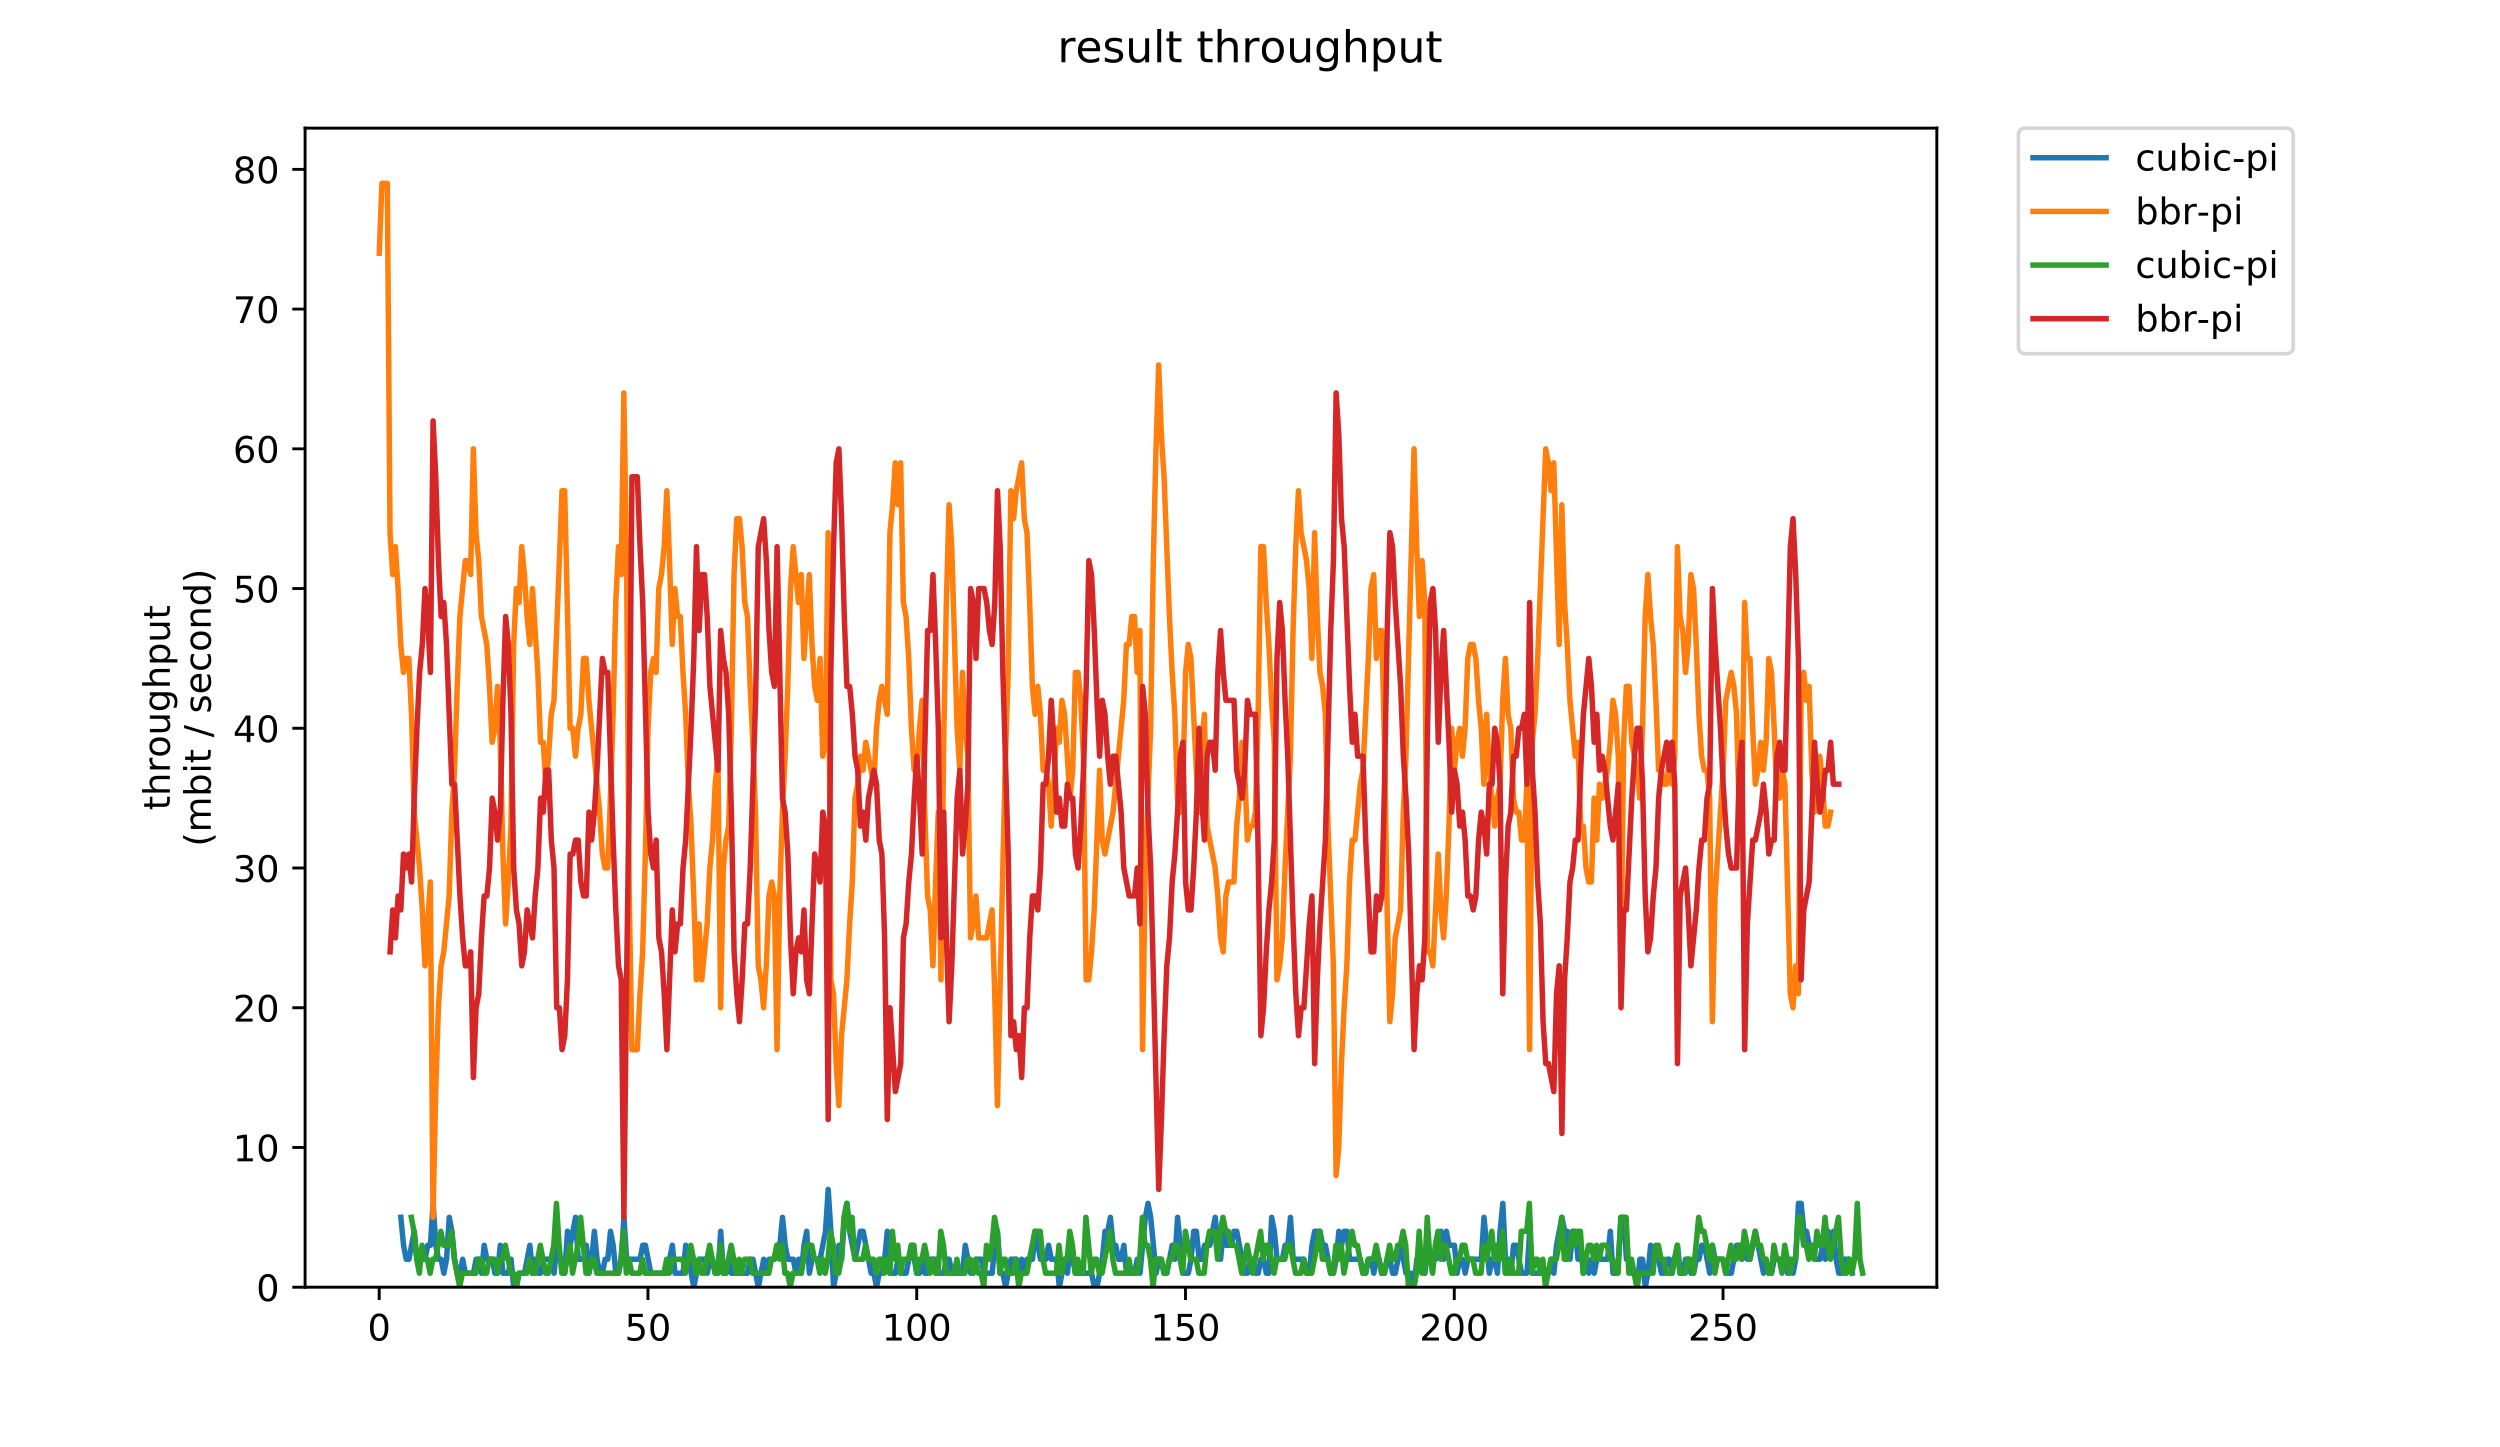 <?xml version="1.0" encoding="utf-8" standalone="no"?>
<!DOCTYPE svg PUBLIC "-//W3C//DTD SVG 1.1//EN"
  "http://www.w3.org/Graphics/SVG/1.1/DTD/svg11.dtd">
<!-- Created with matplotlib (https://matplotlib.org/) -->
<svg height="396pt" version="1.1" viewBox="0 0 684 396" width="684pt" xmlns="http://www.w3.org/2000/svg" xmlns:xlink="http://www.w3.org/1999/xlink">
 <defs>
  <style type="text/css">
*{stroke-linecap:butt;stroke-linejoin:round;}
  </style>
 </defs>
 <g id="figure_1">
  <g id="patch_1">
   <path d="M 0 396 
L 684 396 
L 684 0 
L 0 0 
z
" style="fill:#ffffff;"/>
  </g>
  <g id="axes_1">
   <g id="patch_2">
    <path d="M 83.472 352.174 
L 529.913 352.174 
L 529.913 35.062 
L 83.472 35.062 
z
" style="fill:#ffffff;"/>
   </g>
   <g id="matplotlib.axis_1">
    <g id="xtick_1">
     <g id="line2d_1">
      <defs>
       <path d="M 0 0 
L 0 3.5 
" id="m2daffa79fa" style="stroke:#000000;stroke-width:0.8;"/>
      </defs>
      <g>
       <use style="stroke:#000000;stroke-width:0.8;" x="103.747" xlink:href="#m2daffa79fa" y="352.174"/>
      </g>
     </g>
     <g id="text_1">
      <!-- 0 -->
      <defs>
       <path d="M 31.781 66.406 
Q 24.172 66.406 20.328 58.906 
Q 16.5 51.422 16.5 36.375 
Q 16.5 21.391 20.328 13.891 
Q 24.172 6.391 31.781 6.391 
Q 39.453 6.391 43.281 13.891 
Q 47.125 21.391 47.125 36.375 
Q 47.125 51.422 43.281 58.906 
Q 39.453 66.406 31.781 66.406 
z
M 31.781 74.219 
Q 44.047 74.219 50.516 64.516 
Q 56.984 54.828 56.984 36.375 
Q 56.984 17.969 50.516 8.266 
Q 44.047 -1.422 31.781 -1.422 
Q 19.531 -1.422 13.062 8.266 
Q 6.594 17.969 6.594 36.375 
Q 6.594 54.828 13.062 64.516 
Q 19.531 74.219 31.781 74.219 
z
" id="DejaVuSans-48"/>
      </defs>
      <g transform="translate(100.566 366.773)scale(0.1 -0.1)">
       <use xlink:href="#DejaVuSans-48"/>
      </g>
     </g>
    </g>
    <g id="xtick_2">
     <g id="line2d_2">
      <g>
       <use style="stroke:#000000;stroke-width:0.8;" x="177.282" xlink:href="#m2daffa79fa" y="352.174"/>
      </g>
     </g>
     <g id="text_2">
      <!-- 50 -->
      <defs>
       <path d="M 10.797 72.906 
L 49.516 72.906 
L 49.516 64.594 
L 19.828 64.594 
L 19.828 46.734 
Q 21.969 47.469 24.109 47.828 
Q 26.266 48.188 28.422 48.188 
Q 40.625 48.188 47.75 41.5 
Q 54.891 34.812 54.891 23.391 
Q 54.891 11.625 47.562 5.094 
Q 40.234 -1.422 26.906 -1.422 
Q 22.312 -1.422 17.547 -0.641 
Q 12.797 0.141 7.719 1.703 
L 7.719 11.625 
Q 12.109 9.234 16.797 8.062 
Q 21.484 6.891 26.703 6.891 
Q 35.156 6.891 40.078 11.328 
Q 45.016 15.766 45.016 23.391 
Q 45.016 31 40.078 35.438 
Q 35.156 39.891 26.703 39.891 
Q 22.75 39.891 18.812 39.016 
Q 14.891 38.141 10.797 36.281 
z
" id="DejaVuSans-53"/>
      </defs>
      <g transform="translate(170.92 366.773)scale(0.1 -0.1)">
       <use xlink:href="#DejaVuSans-53"/>
       <use x="63.623" xlink:href="#DejaVuSans-48"/>
      </g>
     </g>
    </g>
    <g id="xtick_3">
     <g id="line2d_3">
      <g>
       <use style="stroke:#000000;stroke-width:0.8;" x="250.817" xlink:href="#m2daffa79fa" y="352.174"/>
      </g>
     </g>
     <g id="text_3">
      <!-- 100 -->
      <defs>
       <path d="M 12.406 8.297 
L 28.516 8.297 
L 28.516 63.922 
L 10.984 60.406 
L 10.984 69.391 
L 28.422 72.906 
L 38.281 72.906 
L 38.281 8.297 
L 54.391 8.297 
L 54.391 0 
L 12.406 0 
z
" id="DejaVuSans-49"/>
      </defs>
      <g transform="translate(241.273 366.773)scale(0.1 -0.1)">
       <use xlink:href="#DejaVuSans-49"/>
       <use x="63.623" xlink:href="#DejaVuSans-48"/>
       <use x="127.246" xlink:href="#DejaVuSans-48"/>
      </g>
     </g>
    </g>
    <g id="xtick_4">
     <g id="line2d_4">
      <g>
       <use style="stroke:#000000;stroke-width:0.8;" x="324.352" xlink:href="#m2daffa79fa" y="352.174"/>
      </g>
     </g>
     <g id="text_4">
      <!-- 150 -->
      <g transform="translate(314.808 366.773)scale(0.1 -0.1)">
       <use xlink:href="#DejaVuSans-49"/>
       <use x="63.623" xlink:href="#DejaVuSans-53"/>
       <use x="127.246" xlink:href="#DejaVuSans-48"/>
      </g>
     </g>
    </g>
    <g id="xtick_5">
     <g id="line2d_5">
      <g>
       <use style="stroke:#000000;stroke-width:0.8;" x="397.887" xlink:href="#m2daffa79fa" y="352.174"/>
      </g>
     </g>
     <g id="text_5">
      <!-- 200 -->
      <defs>
       <path d="M 19.188 8.297 
L 53.609 8.297 
L 53.609 0 
L 7.328 0 
L 7.328 8.297 
Q 12.938 14.109 22.625 23.891 
Q 32.328 33.688 34.812 36.531 
Q 39.547 41.844 41.422 45.531 
Q 43.312 49.219 43.312 52.781 
Q 43.312 58.594 39.234 62.25 
Q 35.156 65.922 28.609 65.922 
Q 23.969 65.922 18.812 64.312 
Q 13.672 62.703 7.812 59.422 
L 7.812 69.391 
Q 13.766 71.781 18.938 73 
Q 24.125 74.219 28.422 74.219 
Q 39.75 74.219 46.484 68.547 
Q 53.219 62.891 53.219 53.422 
Q 53.219 48.922 51.531 44.891 
Q 49.859 40.875 45.406 35.406 
Q 44.188 33.984 37.641 27.219 
Q 31.109 20.453 19.188 8.297 
z
" id="DejaVuSans-50"/>
      </defs>
      <g transform="translate(388.343 366.773)scale(0.1 -0.1)">
       <use xlink:href="#DejaVuSans-50"/>
       <use x="63.623" xlink:href="#DejaVuSans-48"/>
       <use x="127.246" xlink:href="#DejaVuSans-48"/>
      </g>
     </g>
    </g>
    <g id="xtick_6">
     <g id="line2d_6">
      <g>
       <use style="stroke:#000000;stroke-width:0.8;" x="471.422" xlink:href="#m2daffa79fa" y="352.174"/>
      </g>
     </g>
     <g id="text_6">
      <!-- 250 -->
      <g transform="translate(461.878 366.773)scale(0.1 -0.1)">
       <use xlink:href="#DejaVuSans-50"/>
       <use x="63.623" xlink:href="#DejaVuSans-53"/>
       <use x="127.246" xlink:href="#DejaVuSans-48"/>
      </g>
     </g>
    </g>
   </g>
   <g id="matplotlib.axis_2">
    <g id="ytick_1">
     <g id="line2d_7">
      <defs>
       <path d="M 0 0 
L -3.5 0 
" id="m57158599fe" style="stroke:#000000;stroke-width:0.8;"/>
      </defs>
      <g>
       <use style="stroke:#000000;stroke-width:0.8;" x="83.472" xlink:href="#m57158599fe" y="352.174"/>
      </g>
     </g>
     <g id="text_7">
      <!-- 0 -->
      <g transform="translate(70.11 355.973)scale(0.1 -0.1)">
       <use xlink:href="#DejaVuSans-48"/>
      </g>
     </g>
    </g>
    <g id="ytick_2">
     <g id="line2d_8">
      <g>
       <use style="stroke:#000000;stroke-width:0.8;" x="83.472" xlink:href="#m57158599fe" y="313.945"/>
      </g>
     </g>
     <g id="text_8">
      <!-- 10 -->
      <g transform="translate(63.747 317.744)scale(0.1 -0.1)">
       <use xlink:href="#DejaVuSans-49"/>
       <use x="63.623" xlink:href="#DejaVuSans-48"/>
      </g>
     </g>
    </g>
    <g id="ytick_3">
     <g id="line2d_9">
      <g>
       <use style="stroke:#000000;stroke-width:0.8;" x="83.472" xlink:href="#m57158599fe" y="275.716"/>
      </g>
     </g>
     <g id="text_9">
      <!-- 20 -->
      <g transform="translate(63.747 279.515)scale(0.1 -0.1)">
       <use xlink:href="#DejaVuSans-50"/>
       <use x="63.623" xlink:href="#DejaVuSans-48"/>
      </g>
     </g>
    </g>
    <g id="ytick_4">
     <g id="line2d_10">
      <g>
       <use style="stroke:#000000;stroke-width:0.8;" x="83.472" xlink:href="#m57158599fe" y="237.486"/>
      </g>
     </g>
     <g id="text_10">
      <!-- 30 -->
      <defs>
       <path d="M 40.578 39.312 
Q 47.656 37.797 51.625 33 
Q 55.609 28.219 55.609 21.188 
Q 55.609 10.406 48.188 4.484 
Q 40.766 -1.422 27.094 -1.422 
Q 22.516 -1.422 17.656 -0.516 
Q 12.797 0.391 7.625 2.203 
L 7.625 11.719 
Q 11.719 9.328 16.594 8.109 
Q 21.484 6.891 26.812 6.891 
Q 36.078 6.891 40.938 10.547 
Q 45.797 14.203 45.797 21.188 
Q 45.797 27.641 41.281 31.266 
Q 36.766 34.906 28.719 34.906 
L 20.219 34.906 
L 20.219 43.016 
L 29.109 43.016 
Q 36.375 43.016 40.234 45.922 
Q 44.094 48.828 44.094 54.297 
Q 44.094 59.906 40.109 62.906 
Q 36.141 65.922 28.719 65.922 
Q 24.656 65.922 20.016 65.031 
Q 15.375 64.156 9.812 62.312 
L 9.812 71.094 
Q 15.438 72.656 20.344 73.438 
Q 25.25 74.219 29.594 74.219 
Q 40.828 74.219 47.359 69.109 
Q 53.906 64.016 53.906 55.328 
Q 53.906 49.266 50.438 45.094 
Q 46.969 40.922 40.578 39.312 
z
" id="DejaVuSans-51"/>
      </defs>
      <g transform="translate(63.747 241.286)scale(0.1 -0.1)">
       <use xlink:href="#DejaVuSans-51"/>
       <use x="63.623" xlink:href="#DejaVuSans-48"/>
      </g>
     </g>
    </g>
    <g id="ytick_5">
     <g id="line2d_11">
      <g>
       <use style="stroke:#000000;stroke-width:0.8;" x="83.472" xlink:href="#m57158599fe" y="199.257"/>
      </g>
     </g>
     <g id="text_11">
      <!-- 40 -->
      <defs>
       <path d="M 37.797 64.312 
L 12.891 25.391 
L 37.797 25.391 
z
M 35.203 72.906 
L 47.609 72.906 
L 47.609 25.391 
L 58.016 25.391 
L 58.016 17.188 
L 47.609 17.188 
L 47.609 0 
L 37.797 0 
L 37.797 17.188 
L 4.891 17.188 
L 4.891 26.703 
z
" id="DejaVuSans-52"/>
      </defs>
      <g transform="translate(63.747 203.056)scale(0.1 -0.1)">
       <use xlink:href="#DejaVuSans-52"/>
       <use x="63.623" xlink:href="#DejaVuSans-48"/>
      </g>
     </g>
    </g>
    <g id="ytick_6">
     <g id="line2d_12">
      <g>
       <use style="stroke:#000000;stroke-width:0.8;" x="83.472" xlink:href="#m57158599fe" y="161.028"/>
      </g>
     </g>
     <g id="text_12">
      <!-- 50 -->
      <g transform="translate(63.747 164.827)scale(0.1 -0.1)">
       <use xlink:href="#DejaVuSans-53"/>
       <use x="63.623" xlink:href="#DejaVuSans-48"/>
      </g>
     </g>
    </g>
    <g id="ytick_7">
     <g id="line2d_13">
      <g>
       <use style="stroke:#000000;stroke-width:0.8;" x="83.472" xlink:href="#m57158599fe" y="122.799"/>
      </g>
     </g>
     <g id="text_13">
      <!-- 60 -->
      <defs>
       <path d="M 33.016 40.375 
Q 26.375 40.375 22.484 35.828 
Q 18.609 31.297 18.609 23.391 
Q 18.609 15.531 22.484 10.953 
Q 26.375 6.391 33.016 6.391 
Q 39.656 6.391 43.531 10.953 
Q 47.406 15.531 47.406 23.391 
Q 47.406 31.297 43.531 35.828 
Q 39.656 40.375 33.016 40.375 
z
M 52.594 71.297 
L 52.594 62.312 
Q 48.875 64.062 45.094 64.984 
Q 41.312 65.922 37.594 65.922 
Q 27.828 65.922 22.672 59.328 
Q 17.531 52.734 16.797 39.406 
Q 19.672 43.656 24.016 45.922 
Q 28.375 48.188 33.594 48.188 
Q 44.578 48.188 50.953 41.516 
Q 57.328 34.859 57.328 23.391 
Q 57.328 12.156 50.688 5.359 
Q 44.047 -1.422 33.016 -1.422 
Q 20.359 -1.422 13.672 8.266 
Q 6.984 17.969 6.984 36.375 
Q 6.984 53.656 15.188 63.938 
Q 23.391 74.219 37.203 74.219 
Q 40.922 74.219 44.703 73.484 
Q 48.484 72.75 52.594 71.297 
z
" id="DejaVuSans-54"/>
      </defs>
      <g transform="translate(63.747 126.598)scale(0.1 -0.1)">
       <use xlink:href="#DejaVuSans-54"/>
       <use x="63.623" xlink:href="#DejaVuSans-48"/>
      </g>
     </g>
    </g>
    <g id="ytick_8">
     <g id="line2d_14">
      <g>
       <use style="stroke:#000000;stroke-width:0.8;" x="83.472" xlink:href="#m57158599fe" y="84.569"/>
      </g>
     </g>
     <g id="text_14">
      <!-- 70 -->
      <defs>
       <path d="M 8.203 72.906 
L 55.078 72.906 
L 55.078 68.703 
L 28.609 0 
L 18.312 0 
L 43.219 64.594 
L 8.203 64.594 
z
" id="DejaVuSans-55"/>
      </defs>
      <g transform="translate(63.747 88.369)scale(0.1 -0.1)">
       <use xlink:href="#DejaVuSans-55"/>
       <use x="63.623" xlink:href="#DejaVuSans-48"/>
      </g>
     </g>
    </g>
    <g id="ytick_9">
     <g id="line2d_15">
      <g>
       <use style="stroke:#000000;stroke-width:0.8;" x="83.472" xlink:href="#m57158599fe" y="46.34"/>
      </g>
     </g>
     <g id="text_15">
      <!-- 80 -->
      <defs>
       <path d="M 31.781 34.625 
Q 24.75 34.625 20.719 30.859 
Q 16.703 27.094 16.703 20.516 
Q 16.703 13.922 20.719 10.156 
Q 24.75 6.391 31.781 6.391 
Q 38.812 6.391 42.859 10.172 
Q 46.922 13.969 46.922 20.516 
Q 46.922 27.094 42.891 30.859 
Q 38.875 34.625 31.781 34.625 
z
M 21.922 38.812 
Q 15.578 40.375 12.031 44.719 
Q 8.5 49.078 8.5 55.328 
Q 8.5 64.062 14.719 69.141 
Q 20.953 74.219 31.781 74.219 
Q 42.672 74.219 48.875 69.141 
Q 55.078 64.062 55.078 55.328 
Q 55.078 49.078 51.531 44.719 
Q 48 40.375 41.703 38.812 
Q 48.828 37.156 52.797 32.312 
Q 56.781 27.484 56.781 20.516 
Q 56.781 9.906 50.312 4.234 
Q 43.844 -1.422 31.781 -1.422 
Q 19.734 -1.422 13.25 4.234 
Q 6.781 9.906 6.781 20.516 
Q 6.781 27.484 10.781 32.312 
Q 14.797 37.156 21.922 38.812 
z
M 18.312 54.391 
Q 18.312 48.734 21.844 45.562 
Q 25.391 42.391 31.781 42.391 
Q 38.141 42.391 41.719 45.562 
Q 45.312 48.734 45.312 54.391 
Q 45.312 60.062 41.719 63.234 
Q 38.141 66.406 31.781 66.406 
Q 25.391 66.406 21.844 63.234 
Q 18.312 60.062 18.312 54.391 
z
" id="DejaVuSans-56"/>
      </defs>
      <g transform="translate(63.747 50.139)scale(0.1 -0.1)">
       <use xlink:href="#DejaVuSans-56"/>
       <use x="63.623" xlink:href="#DejaVuSans-48"/>
      </g>
     </g>
    </g>
    <g id="text_16">
     <!-- throughput -->
     <defs>
      <path d="M 18.312 70.219 
L 18.312 54.688 
L 36.812 54.688 
L 36.812 47.703 
L 18.312 47.703 
L 18.312 18.016 
Q 18.312 11.328 20.141 9.422 
Q 21.969 7.516 27.594 7.516 
L 36.812 7.516 
L 36.812 0 
L 27.594 0 
Q 17.188 0 13.234 3.875 
Q 9.281 7.766 9.281 18.016 
L 9.281 47.703 
L 2.688 47.703 
L 2.688 54.688 
L 9.281 54.688 
L 9.281 70.219 
z
" id="DejaVuSans-116"/>
      <path d="M 54.891 33.016 
L 54.891 0 
L 45.906 0 
L 45.906 32.719 
Q 45.906 40.484 42.875 44.328 
Q 39.844 48.188 33.797 48.188 
Q 26.516 48.188 22.312 43.547 
Q 18.109 38.922 18.109 30.906 
L 18.109 0 
L 9.078 0 
L 9.078 75.984 
L 18.109 75.984 
L 18.109 46.188 
Q 21.344 51.125 25.703 53.562 
Q 30.078 56 35.797 56 
Q 45.219 56 50.047 50.172 
Q 54.891 44.344 54.891 33.016 
z
" id="DejaVuSans-104"/>
      <path d="M 41.109 46.297 
Q 39.594 47.172 37.812 47.578 
Q 36.031 48 33.891 48 
Q 26.266 48 22.188 43.047 
Q 18.109 38.094 18.109 28.812 
L 18.109 0 
L 9.078 0 
L 9.078 54.688 
L 18.109 54.688 
L 18.109 46.188 
Q 20.953 51.172 25.484 53.578 
Q 30.031 56 36.531 56 
Q 37.453 56 38.578 55.875 
Q 39.703 55.766 41.062 55.516 
z
" id="DejaVuSans-114"/>
      <path d="M 30.609 48.391 
Q 23.391 48.391 19.188 42.75 
Q 14.984 37.109 14.984 27.297 
Q 14.984 17.484 19.156 11.844 
Q 23.344 6.203 30.609 6.203 
Q 37.797 6.203 41.984 11.859 
Q 46.188 17.531 46.188 27.297 
Q 46.188 37.016 41.984 42.703 
Q 37.797 48.391 30.609 48.391 
z
M 30.609 56 
Q 42.328 56 49.016 48.375 
Q 55.719 40.766 55.719 27.297 
Q 55.719 13.875 49.016 6.219 
Q 42.328 -1.422 30.609 -1.422 
Q 18.844 -1.422 12.172 6.219 
Q 5.516 13.875 5.516 27.297 
Q 5.516 40.766 12.172 48.375 
Q 18.844 56 30.609 56 
z
" id="DejaVuSans-111"/>
      <path d="M 8.5 21.578 
L 8.5 54.688 
L 17.484 54.688 
L 17.484 21.922 
Q 17.484 14.156 20.5 10.266 
Q 23.531 6.391 29.594 6.391 
Q 36.859 6.391 41.078 11.031 
Q 45.312 15.672 45.312 23.688 
L 45.312 54.688 
L 54.297 54.688 
L 54.297 0 
L 45.312 0 
L 45.312 8.406 
Q 42.047 3.422 37.719 1 
Q 33.406 -1.422 27.688 -1.422 
Q 18.266 -1.422 13.375 4.438 
Q 8.5 10.297 8.5 21.578 
z
M 31.109 56 
z
" id="DejaVuSans-117"/>
      <path d="M 45.406 27.984 
Q 45.406 37.75 41.375 43.109 
Q 37.359 48.484 30.078 48.484 
Q 22.859 48.484 18.828 43.109 
Q 14.797 37.75 14.797 27.984 
Q 14.797 18.266 18.828 12.891 
Q 22.859 7.516 30.078 7.516 
Q 37.359 7.516 41.375 12.891 
Q 45.406 18.266 45.406 27.984 
z
M 54.391 6.781 
Q 54.391 -7.172 48.188 -13.984 
Q 42 -20.797 29.203 -20.797 
Q 24.469 -20.797 20.266 -20.094 
Q 16.062 -19.391 12.109 -17.922 
L 12.109 -9.188 
Q 16.062 -11.328 19.922 -12.344 
Q 23.781 -13.375 27.781 -13.375 
Q 36.625 -13.375 41.016 -8.766 
Q 45.406 -4.156 45.406 5.172 
L 45.406 9.625 
Q 42.625 4.781 38.281 2.391 
Q 33.938 0 27.875 0 
Q 17.828 0 11.672 7.656 
Q 5.516 15.328 5.516 27.984 
Q 5.516 40.672 11.672 48.328 
Q 17.828 56 27.875 56 
Q 33.938 56 38.281 53.609 
Q 42.625 51.219 45.406 46.391 
L 45.406 54.688 
L 54.391 54.688 
z
" id="DejaVuSans-103"/>
      <path d="M 18.109 8.203 
L 18.109 -20.797 
L 9.078 -20.797 
L 9.078 54.688 
L 18.109 54.688 
L 18.109 46.391 
Q 20.953 51.266 25.266 53.625 
Q 29.594 56 35.594 56 
Q 45.562 56 51.781 48.094 
Q 58.016 40.188 58.016 27.297 
Q 58.016 14.406 51.781 6.484 
Q 45.562 -1.422 35.594 -1.422 
Q 29.594 -1.422 25.266 0.953 
Q 20.953 3.328 18.109 8.203 
z
M 48.688 27.297 
Q 48.688 37.203 44.609 42.844 
Q 40.531 48.484 33.406 48.484 
Q 26.266 48.484 22.188 42.844 
Q 18.109 37.203 18.109 27.297 
Q 18.109 17.391 22.188 11.75 
Q 26.266 6.109 33.406 6.109 
Q 40.531 6.109 44.609 11.75 
Q 48.688 17.391 48.688 27.297 
z
" id="DejaVuSans-112"/>
     </defs>
     <g transform="translate(46.47 221.675)rotate(-90)scale(0.1 -0.1)">
      <use xlink:href="#DejaVuSans-116"/>
      <use x="39.209" xlink:href="#DejaVuSans-104"/>
      <use x="102.588" xlink:href="#DejaVuSans-114"/>
      <use x="143.67" xlink:href="#DejaVuSans-111"/>
      <use x="204.852" xlink:href="#DejaVuSans-117"/>
      <use x="268.23" xlink:href="#DejaVuSans-103"/>
      <use x="331.707" xlink:href="#DejaVuSans-104"/>
      <use x="395.086" xlink:href="#DejaVuSans-112"/>
      <use x="458.562" xlink:href="#DejaVuSans-117"/>
      <use x="521.941" xlink:href="#DejaVuSans-116"/>
     </g>
     <!-- (mbit / second) -->
     <defs>
      <path d="M 31 75.875 
Q 24.469 64.656 21.281 53.656 
Q 18.109 42.672 18.109 31.391 
Q 18.109 20.125 21.312 9.062 
Q 24.516 -2 31 -13.188 
L 23.188 -13.188 
Q 15.875 -1.703 12.234 9.375 
Q 8.594 20.453 8.594 31.391 
Q 8.594 42.281 12.203 53.312 
Q 15.828 64.359 23.188 75.875 
z
" id="DejaVuSans-40"/>
      <path d="M 52 44.188 
Q 55.375 50.25 60.062 53.125 
Q 64.75 56 71.094 56 
Q 79.641 56 84.281 50.016 
Q 88.922 44.047 88.922 33.016 
L 88.922 0 
L 79.891 0 
L 79.891 32.719 
Q 79.891 40.578 77.094 44.375 
Q 74.312 48.188 68.609 48.188 
Q 61.625 48.188 57.562 43.547 
Q 53.516 38.922 53.516 30.906 
L 53.516 0 
L 44.484 0 
L 44.484 32.719 
Q 44.484 40.625 41.703 44.406 
Q 38.922 48.188 33.109 48.188 
Q 26.219 48.188 22.156 43.531 
Q 18.109 38.875 18.109 30.906 
L 18.109 0 
L 9.078 0 
L 9.078 54.688 
L 18.109 54.688 
L 18.109 46.188 
Q 21.188 51.219 25.484 53.609 
Q 29.781 56 35.688 56 
Q 41.656 56 45.828 52.969 
Q 50 49.953 52 44.188 
z
" id="DejaVuSans-109"/>
      <path d="M 48.688 27.297 
Q 48.688 37.203 44.609 42.844 
Q 40.531 48.484 33.406 48.484 
Q 26.266 48.484 22.188 42.844 
Q 18.109 37.203 18.109 27.297 
Q 18.109 17.391 22.188 11.75 
Q 26.266 6.109 33.406 6.109 
Q 40.531 6.109 44.609 11.75 
Q 48.688 17.391 48.688 27.297 
z
M 18.109 46.391 
Q 20.953 51.266 25.266 53.625 
Q 29.594 56 35.594 56 
Q 45.562 56 51.781 48.094 
Q 58.016 40.188 58.016 27.297 
Q 58.016 14.406 51.781 6.484 
Q 45.562 -1.422 35.594 -1.422 
Q 29.594 -1.422 25.266 0.953 
Q 20.953 3.328 18.109 8.203 
L 18.109 0 
L 9.078 0 
L 9.078 75.984 
L 18.109 75.984 
z
" id="DejaVuSans-98"/>
      <path d="M 9.422 54.688 
L 18.406 54.688 
L 18.406 0 
L 9.422 0 
z
M 9.422 75.984 
L 18.406 75.984 
L 18.406 64.594 
L 9.422 64.594 
z
" id="DejaVuSans-105"/>
      <path id="DejaVuSans-32"/>
      <path d="M 25.391 72.906 
L 33.688 72.906 
L 8.297 -9.281 
L 0 -9.281 
z
" id="DejaVuSans-47"/>
      <path d="M 44.281 53.078 
L 44.281 44.578 
Q 40.484 46.531 36.375 47.5 
Q 32.281 48.484 27.875 48.484 
Q 21.188 48.484 17.844 46.438 
Q 14.5 44.391 14.5 40.281 
Q 14.5 37.156 16.891 35.375 
Q 19.281 33.594 26.516 31.984 
L 29.594 31.297 
Q 39.156 29.25 43.188 25.516 
Q 47.219 21.781 47.219 15.094 
Q 47.219 7.469 41.188 3.016 
Q 35.156 -1.422 24.609 -1.422 
Q 20.219 -1.422 15.453 -0.562 
Q 10.688 0.297 5.422 2 
L 5.422 11.281 
Q 10.406 8.688 15.234 7.391 
Q 20.062 6.109 24.812 6.109 
Q 31.156 6.109 34.562 8.281 
Q 37.984 10.453 37.984 14.406 
Q 37.984 18.062 35.516 20.016 
Q 33.062 21.969 24.703 23.781 
L 21.578 24.516 
Q 13.234 26.266 9.516 29.906 
Q 5.812 33.547 5.812 39.891 
Q 5.812 47.609 11.281 51.797 
Q 16.75 56 26.812 56 
Q 31.781 56 36.172 55.266 
Q 40.578 54.547 44.281 53.078 
z
" id="DejaVuSans-115"/>
      <path d="M 56.203 29.594 
L 56.203 25.203 
L 14.891 25.203 
Q 15.484 15.922 20.484 11.062 
Q 25.484 6.203 34.422 6.203 
Q 39.594 6.203 44.453 7.469 
Q 49.312 8.734 54.109 11.281 
L 54.109 2.781 
Q 49.266 0.734 44.188 -0.344 
Q 39.109 -1.422 33.891 -1.422 
Q 20.797 -1.422 13.156 6.188 
Q 5.516 13.812 5.516 26.812 
Q 5.516 40.234 12.766 48.109 
Q 20.016 56 32.328 56 
Q 43.359 56 49.781 48.891 
Q 56.203 41.797 56.203 29.594 
z
M 47.219 32.234 
Q 47.125 39.594 43.094 43.984 
Q 39.062 48.391 32.422 48.391 
Q 24.906 48.391 20.391 44.141 
Q 15.875 39.891 15.188 32.172 
z
" id="DejaVuSans-101"/>
      <path d="M 48.781 52.594 
L 48.781 44.188 
Q 44.969 46.297 41.141 47.344 
Q 37.312 48.391 33.406 48.391 
Q 24.656 48.391 19.812 42.844 
Q 14.984 37.312 14.984 27.297 
Q 14.984 17.281 19.812 11.734 
Q 24.656 6.203 33.406 6.203 
Q 37.312 6.203 41.141 7.25 
Q 44.969 8.297 48.781 10.406 
L 48.781 2.094 
Q 45.016 0.344 40.984 -0.531 
Q 36.969 -1.422 32.422 -1.422 
Q 20.062 -1.422 12.781 6.344 
Q 5.516 14.109 5.516 27.297 
Q 5.516 40.672 12.859 48.328 
Q 20.219 56 33.016 56 
Q 37.156 56 41.109 55.141 
Q 45.062 54.297 48.781 52.594 
z
" id="DejaVuSans-99"/>
      <path d="M 54.891 33.016 
L 54.891 0 
L 45.906 0 
L 45.906 32.719 
Q 45.906 40.484 42.875 44.328 
Q 39.844 48.188 33.797 48.188 
Q 26.516 48.188 22.312 43.547 
Q 18.109 38.922 18.109 30.906 
L 18.109 0 
L 9.078 0 
L 9.078 54.688 
L 18.109 54.688 
L 18.109 46.188 
Q 21.344 51.125 25.703 53.562 
Q 30.078 56 35.797 56 
Q 45.219 56 50.047 50.172 
Q 54.891 44.344 54.891 33.016 
z
" id="DejaVuSans-110"/>
      <path d="M 45.406 46.391 
L 45.406 75.984 
L 54.391 75.984 
L 54.391 0 
L 45.406 0 
L 45.406 8.203 
Q 42.578 3.328 38.25 0.953 
Q 33.938 -1.422 27.875 -1.422 
Q 17.969 -1.422 11.734 6.484 
Q 5.516 14.406 5.516 27.297 
Q 5.516 40.188 11.734 48.094 
Q 17.969 56 27.875 56 
Q 33.938 56 38.25 53.625 
Q 42.578 51.266 45.406 46.391 
z
M 14.797 27.297 
Q 14.797 17.391 18.875 11.75 
Q 22.953 6.109 30.078 6.109 
Q 37.203 6.109 41.297 11.75 
Q 45.406 17.391 45.406 27.297 
Q 45.406 37.203 41.297 42.844 
Q 37.203 48.484 30.078 48.484 
Q 22.953 48.484 18.875 42.844 
Q 14.797 37.203 14.797 27.297 
z
" id="DejaVuSans-100"/>
      <path d="M 8.016 75.875 
L 15.828 75.875 
Q 23.141 64.359 26.781 53.312 
Q 30.422 42.281 30.422 31.391 
Q 30.422 20.453 26.781 9.375 
Q 23.141 -1.703 15.828 -13.188 
L 8.016 -13.188 
Q 14.5 -2 17.703 9.062 
Q 20.906 20.125 20.906 31.391 
Q 20.906 42.672 17.703 53.656 
Q 14.5 64.656 8.016 75.875 
z
" id="DejaVuSans-41"/>
     </defs>
     <g transform="translate(57.668 231.609)rotate(-90)scale(0.1 -0.1)">
      <use xlink:href="#DejaVuSans-40"/>
      <use x="39.014" xlink:href="#DejaVuSans-109"/>
      <use x="136.426" xlink:href="#DejaVuSans-98"/>
      <use x="199.902" xlink:href="#DejaVuSans-105"/>
      <use x="227.686" xlink:href="#DejaVuSans-116"/>
      <use x="266.895" xlink:href="#DejaVuSans-32"/>
      <use x="298.682" xlink:href="#DejaVuSans-47"/>
      <use x="332.373" xlink:href="#DejaVuSans-32"/>
      <use x="364.16" xlink:href="#DejaVuSans-115"/>
      <use x="416.26" xlink:href="#DejaVuSans-101"/>
      <use x="477.783" xlink:href="#DejaVuSans-99"/>
      <use x="532.764" xlink:href="#DejaVuSans-111"/>
      <use x="593.945" xlink:href="#DejaVuSans-110"/>
      <use x="657.324" xlink:href="#DejaVuSans-100"/>
      <use x="720.801" xlink:href="#DejaVuSans-41"/>
     </g>
    </g>
   </g>
   <g id="line2d_16">
    <path clip-path="url(#p8adbfe31e6)" d="M 109.673 333.06 
L 110.408 340.705 
L 111.144 344.528 
L 111.879 344.528 
L 113.35 336.882 
L 114.085 344.528 
L 116.291 344.528 
L 117.026 340.705 
L 117.762 340.705 
L 118.497 329.237 
L 119.232 340.705 
L 119.968 344.528 
L 120.703 344.528 
L 121.438 348.351 
L 122.174 344.528 
L 122.909 333.06 
L 123.645 336.882 
L 124.38 344.528 
L 125.115 348.351 
L 125.851 348.351 
L 126.586 344.528 
L 127.321 348.351 
L 129.527 348.351 
L 130.263 344.528 
L 130.998 344.528 
L 131.733 348.351 
L 132.469 340.705 
L 133.204 344.528 
L 134.675 344.528 
L 135.41 348.351 
L 136.145 348.351 
L 136.881 340.705 
L 137.616 348.351 
L 139.087 348.351 
L 139.822 344.528 
L 140.558 352.174 
L 141.293 352.174 
L 142.028 348.351 
L 143.499 348.351 
L 144.97 340.705 
L 145.705 348.351 
L 146.44 344.528 
L 147.176 348.351 
L 147.911 348.351 
L 148.646 344.528 
L 150.852 344.528 
L 151.588 348.351 
L 152.323 340.705 
L 153.058 344.528 
L 153.794 344.528 
L 154.529 348.351 
L 155.265 336.882 
L 156 340.705 
L 157.471 333.06 
L 158.206 344.528 
L 159.677 344.528 
L 160.412 340.705 
L 161.147 348.351 
L 161.883 344.528 
L 162.618 336.882 
L 163.353 344.528 
L 164.089 348.351 
L 164.824 348.351 
L 165.559 344.528 
L 166.295 344.528 
L 167.03 336.882 
L 167.765 340.705 
L 168.501 348.351 
L 169.236 348.351 
L 169.971 344.528 
L 170.707 333.06 
L 171.442 344.528 
L 175.119 344.528 
L 175.854 340.705 
L 176.59 340.705 
L 178.06 348.351 
L 182.472 348.351 
L 183.943 340.705 
L 184.678 348.351 
L 186.885 348.351 
L 187.62 340.705 
L 189.826 352.174 
L 191.297 344.528 
L 192.767 344.528 
L 193.503 348.351 
L 194.238 344.528 
L 194.973 344.528 
L 195.709 348.351 
L 196.444 348.351 
L 197.179 336.882 
L 197.915 348.351 
L 198.65 348.351 
L 199.385 344.528 
L 200.121 348.351 
L 204.533 348.351 
L 205.268 344.528 
L 206.004 344.528 
L 207.474 352.174 
L 208.945 344.528 
L 209.68 348.351 
L 210.416 344.528 
L 211.886 344.528 
L 212.622 340.705 
L 213.357 340.705 
L 214.092 333.06 
L 214.828 340.705 
L 215.563 344.528 
L 217.034 344.528 
L 217.769 348.351 
L 218.504 344.528 
L 219.24 348.351 
L 219.975 340.705 
L 220.711 336.882 
L 221.446 348.351 
L 222.181 344.528 
L 224.387 344.528 
L 225.858 336.882 
L 226.593 325.414 
L 227.329 336.882 
L 228.064 352.174 
L 228.799 348.351 
L 229.535 340.705 
L 230.27 344.528 
L 231.005 333.06 
L 231.741 329.237 
L 232.476 336.882 
L 233.947 344.528 
L 235.418 336.882 
L 236.153 336.882 
L 238.359 348.351 
L 239.094 348.351 
L 239.83 352.174 
L 240.565 348.351 
L 241.3 348.351 
L 242.036 344.528 
L 242.771 336.882 
L 243.506 348.351 
L 244.977 348.351 
L 245.712 344.528 
L 246.448 348.351 
L 247.918 348.351 
L 249.389 340.705 
L 250.86 348.351 
L 251.595 348.351 
L 252.331 344.528 
L 253.066 348.351 
L 253.801 348.351 
L 254.537 344.528 
L 256.007 344.528 
L 256.743 348.351 
L 258.213 348.351 
L 258.949 344.528 
L 259.684 344.528 
L 260.419 348.351 
L 263.361 348.351 
L 264.096 340.705 
L 265.567 348.351 
L 266.302 348.351 
L 267.038 344.528 
L 268.508 344.528 
L 269.244 348.351 
L 271.45 348.351 
L 272.185 340.705 
L 272.92 336.882 
L 273.656 348.351 
L 274.391 348.351 
L 275.126 352.174 
L 276.597 344.528 
L 278.068 344.528 
L 278.803 348.351 
L 279.538 344.528 
L 280.274 348.351 
L 281.009 344.528 
L 282.48 344.528 
L 283.215 336.882 
L 284.686 344.528 
L 286.157 344.528 
L 286.892 340.705 
L 287.627 344.528 
L 289.098 344.528 
L 289.833 352.174 
L 291.304 344.528 
L 292.039 348.351 
L 292.775 340.705 
L 294.245 348.351 
L 298.658 348.351 
L 299.393 352.174 
L 300.128 352.174 
L 301.599 344.528 
L 302.334 336.882 
L 303.07 336.882 
L 303.805 333.06 
L 304.54 340.705 
L 305.276 340.705 
L 306.011 344.528 
L 306.746 344.528 
L 307.482 340.705 
L 308.217 348.351 
L 310.423 348.351 
L 311.158 344.528 
L 311.894 348.351 
L 313.364 333.06 
L 314.1 329.237 
L 314.835 333.06 
L 316.306 348.351 
L 317.041 344.528 
L 317.777 344.528 
L 318.512 348.351 
L 319.247 348.351 
L 320.718 340.705 
L 321.453 344.528 
L 322.189 333.06 
L 323.659 348.351 
L 325.13 348.351 
L 325.865 344.528 
L 326.601 336.882 
L 327.336 336.882 
L 328.071 344.528 
L 328.807 344.528 
L 329.542 340.705 
L 331.013 340.705 
L 332.484 333.06 
L 333.219 340.705 
L 333.954 344.528 
L 334.69 336.882 
L 335.425 340.705 
L 336.896 340.705 
L 337.631 336.882 
L 338.366 336.882 
L 340.572 348.351 
L 341.308 348.351 
L 342.043 344.528 
L 342.778 344.528 
L 343.514 348.351 
L 344.249 348.351 
L 344.984 344.528 
L 345.72 344.528 
L 346.455 348.351 
L 347.191 348.351 
L 347.926 333.06 
L 348.661 336.882 
L 349.397 344.528 
L 350.867 344.528 
L 351.603 340.705 
L 352.338 340.705 
L 353.073 333.06 
L 353.809 344.528 
L 356.75 344.528 
L 357.485 348.351 
L 358.221 348.351 
L 358.956 340.705 
L 359.691 336.882 
L 361.162 336.882 
L 361.897 340.705 
L 362.633 340.705 
L 364.104 348.351 
L 364.839 348.351 
L 365.574 344.528 
L 366.31 336.882 
L 367.045 340.705 
L 367.78 336.882 
L 368.516 336.882 
L 369.251 344.528 
L 372.192 344.528 
L 372.928 348.351 
L 373.663 348.351 
L 374.398 344.528 
L 375.134 344.528 
L 375.869 348.351 
L 376.604 344.528 
L 377.34 344.528 
L 378.075 348.351 
L 378.811 348.351 
L 379.546 344.528 
L 380.281 344.528 
L 381.017 348.351 
L 381.752 348.351 
L 383.223 340.705 
L 384.693 348.351 
L 386.164 348.351 
L 386.899 352.174 
L 387.635 344.528 
L 389.105 344.528 
L 389.841 348.351 
L 390.576 340.705 
L 391.311 344.528 
L 392.782 344.528 
L 394.253 336.882 
L 394.988 344.528 
L 395.724 336.882 
L 396.459 340.705 
L 397.93 340.705 
L 398.665 348.351 
L 399.4 344.528 
L 400.136 344.528 
L 400.871 348.351 
L 401.606 344.528 
L 405.283 344.528 
L 406.018 333.06 
L 407.489 348.351 
L 408.224 344.528 
L 408.96 344.528 
L 409.695 348.351 
L 410.43 336.882 
L 411.166 329.237 
L 411.901 344.528 
L 412.637 344.528 
L 413.372 348.351 
L 414.107 340.705 
L 414.843 340.705 
L 416.313 348.351 
L 417.784 348.351 
L 418.519 336.882 
L 419.255 348.351 
L 423.667 348.351 
L 424.402 344.528 
L 425.137 348.351 
L 425.873 340.705 
L 427.344 333.06 
L 428.079 336.882 
L 428.814 336.882 
L 429.55 344.528 
L 430.285 336.882 
L 431.02 336.882 
L 431.756 344.528 
L 432.491 340.705 
L 433.226 348.351 
L 433.962 344.528 
L 434.697 348.351 
L 435.432 344.528 
L 436.168 348.351 
L 436.903 344.528 
L 439.844 344.528 
L 440.58 336.882 
L 441.315 348.351 
L 442.05 348.351 
L 442.786 344.528 
L 443.521 333.06 
L 444.257 333.06 
L 444.992 344.528 
L 445.727 344.528 
L 446.463 348.351 
L 447.198 348.351 
L 447.933 352.174 
L 448.669 344.528 
L 449.404 344.528 
L 450.139 352.174 
L 450.875 348.351 
L 451.61 340.705 
L 452.345 344.528 
L 453.816 344.528 
L 454.551 348.351 
L 455.287 348.351 
L 456.022 344.528 
L 456.757 344.528 
L 457.493 348.351 
L 458.964 340.705 
L 459.699 348.351 
L 460.434 348.351 
L 461.17 344.528 
L 461.905 344.528 
L 462.64 348.351 
L 463.376 348.351 
L 464.111 344.528 
L 464.846 344.528 
L 465.582 340.705 
L 466.317 340.705 
L 467.788 348.351 
L 468.523 340.705 
L 469.258 344.528 
L 471.464 344.528 
L 472.2 348.351 
L 473.67 348.351 
L 475.141 340.705 
L 475.877 340.705 
L 476.612 344.528 
L 477.347 340.705 
L 478.083 344.528 
L 478.818 344.528 
L 480.289 336.882 
L 482.495 348.351 
L 483.23 344.528 
L 483.965 348.351 
L 484.701 348.351 
L 485.436 344.528 
L 488.377 344.528 
L 489.113 348.351 
L 489.848 344.528 
L 490.584 348.351 
L 491.319 344.528 
L 492.054 329.237 
L 492.79 329.237 
L 493.525 336.882 
L 494.26 336.882 
L 494.996 340.705 
L 495.731 340.705 
L 496.466 344.528 
L 497.937 344.528 
L 498.672 340.705 
L 499.408 344.528 
L 500.143 336.882 
L 500.878 340.705 
L 501.614 336.882 
L 502.349 344.528 
L 503.084 348.351 
L 503.82 348.351 
L 504.555 344.528 
L 506.026 344.528 
L 506.761 348.351 
L 506.761 348.351 
" style="fill:none;stroke:#1f77b4;stroke-linecap:square;stroke-width:1.5;"/>
   </g>
   <g id="line2d_17">
    <path clip-path="url(#p8adbfe31e6)" d="M 103.765 69.278 
L 104.5 50.163 
L 105.971 50.163 
L 106.706 145.736 
L 107.442 157.205 
L 108.177 149.559 
L 108.913 161.028 
L 109.648 176.32 
L 110.383 183.965 
L 111.119 180.143 
L 111.854 180.143 
L 112.589 195.434 
L 113.325 222.195 
L 114.795 237.486 
L 115.531 248.955 
L 116.266 264.247 
L 117.737 241.309 
L 118.472 333.06 
L 119.207 298.653 
L 119.943 275.716 
L 120.678 264.247 
L 121.413 260.424 
L 122.884 245.132 
L 123.62 222.195 
L 124.355 210.726 
L 125.09 187.788 
L 125.826 168.674 
L 127.296 153.382 
L 128.032 153.382 
L 128.767 157.205 
L 129.502 122.799 
L 130.238 145.736 
L 130.973 153.382 
L 131.708 168.674 
L 133.179 176.32 
L 133.914 187.788 
L 134.65 203.08 
L 135.385 199.257 
L 136.12 187.788 
L 136.856 203.08 
L 137.591 233.663 
L 138.326 252.778 
L 139.062 241.309 
L 139.797 226.018 
L 140.533 176.32 
L 141.268 161.028 
L 142.003 164.851 
L 142.739 149.559 
L 143.474 157.205 
L 144.209 168.674 
L 144.945 176.32 
L 145.68 161.028 
L 147.151 183.965 
L 147.886 203.08 
L 148.621 203.08 
L 149.357 214.549 
L 150.092 206.903 
L 150.827 195.434 
L 151.563 191.611 
L 153.769 134.267 
L 154.504 134.267 
L 155.975 199.257 
L 156.71 199.257 
L 157.446 206.903 
L 158.181 199.257 
L 158.916 195.434 
L 159.652 180.143 
L 160.387 180.143 
L 161.122 191.611 
L 164.064 222.195 
L 164.799 233.663 
L 165.534 237.486 
L 166.27 237.486 
L 167.005 218.372 
L 167.74 195.434 
L 168.476 164.851 
L 169.211 149.559 
L 169.946 157.205 
L 170.682 107.507 
L 171.417 153.382 
L 172.153 245.132 
L 172.888 287.184 
L 174.359 287.184 
L 175.094 271.893 
L 175.829 260.424 
L 176.565 233.663 
L 177.3 199.257 
L 178.035 183.965 
L 178.771 180.143 
L 179.506 183.965 
L 180.241 161.028 
L 180.977 157.205 
L 181.712 149.559 
L 182.447 134.267 
L 183.183 153.382 
L 183.918 176.32 
L 184.653 161.028 
L 185.389 168.674 
L 186.124 168.674 
L 186.859 183.965 
L 187.595 195.434 
L 188.33 214.549 
L 189.066 226.018 
L 189.801 245.132 
L 190.536 268.07 
L 191.272 252.778 
L 192.007 268.07 
L 193.478 252.778 
L 194.213 237.486 
L 194.948 229.841 
L 195.684 214.549 
L 196.419 206.903 
L 197.154 275.716 
L 197.89 237.486 
L 198.625 229.841 
L 199.36 226.018 
L 200.096 199.257 
L 200.831 157.205 
L 201.566 141.913 
L 202.302 141.913 
L 203.037 149.559 
L 203.773 164.851 
L 204.508 168.674 
L 205.243 187.788 
L 205.979 203.08 
L 206.714 222.195 
L 207.449 264.247 
L 208.185 268.07 
L 208.92 275.716 
L 209.655 264.247 
L 210.391 245.132 
L 211.126 241.309 
L 211.861 245.132 
L 212.597 287.184 
L 213.332 245.132 
L 214.067 222.195 
L 214.803 206.903 
L 215.538 187.788 
L 216.273 161.028 
L 217.009 149.559 
L 218.479 164.851 
L 219.215 157.205 
L 219.95 180.143 
L 221.421 157.205 
L 222.156 176.32 
L 222.892 187.788 
L 223.627 191.611 
L 224.362 180.143 
L 225.098 206.903 
L 225.833 203.08 
L 226.568 145.736 
L 227.304 268.07 
L 228.039 271.893 
L 228.774 291.007 
L 229.51 302.476 
L 230.245 283.362 
L 231.716 268.07 
L 232.451 252.778 
L 233.186 241.309 
L 233.922 218.372 
L 234.657 214.549 
L 235.393 206.903 
L 236.128 210.726 
L 236.863 203.08 
L 239.069 214.549 
L 239.805 199.257 
L 240.54 191.611 
L 241.275 187.788 
L 242.746 195.434 
L 243.481 145.736 
L 244.217 138.09 
L 244.952 126.622 
L 245.687 138.09 
L 246.423 126.622 
L 247.158 164.851 
L 247.893 168.674 
L 248.629 180.143 
L 249.364 199.257 
L 250.099 210.726 
L 250.835 210.726 
L 251.57 199.257 
L 252.306 191.611 
L 253.041 222.195 
L 253.776 245.132 
L 254.512 248.955 
L 255.247 264.247 
L 255.982 241.309 
L 256.718 222.195 
L 257.453 268.07 
L 258.188 203.08 
L 258.924 164.851 
L 259.659 138.09 
L 260.394 149.559 
L 261.865 199.257 
L 262.6 210.726 
L 263.336 183.965 
L 264.071 199.257 
L 264.806 206.903 
L 265.542 256.601 
L 266.277 252.778 
L 267.013 245.132 
L 267.748 256.601 
L 269.954 256.601 
L 271.425 248.955 
L 272.16 271.893 
L 272.895 302.476 
L 274.366 237.486 
L 275.101 206.903 
L 275.837 183.965 
L 276.572 134.267 
L 277.307 141.913 
L 278.043 134.267 
L 279.513 126.622 
L 280.249 141.913 
L 280.984 145.736 
L 281.719 164.851 
L 282.455 187.788 
L 283.19 195.434 
L 283.926 187.788 
L 284.661 195.434 
L 285.396 210.726 
L 286.132 210.726 
L 286.867 214.549 
L 287.602 226.018 
L 288.338 214.549 
L 289.073 199.257 
L 289.808 203.08 
L 290.544 191.611 
L 291.279 195.434 
L 292.75 218.372 
L 293.485 210.726 
L 294.22 183.965 
L 294.956 183.965 
L 295.691 191.611 
L 296.426 206.903 
L 297.162 268.07 
L 297.897 268.07 
L 298.632 260.424 
L 299.368 248.955 
L 300.839 210.726 
L 301.574 229.841 
L 302.309 233.663 
L 304.515 222.195 
L 307.457 191.611 
L 308.192 176.32 
L 308.927 176.32 
L 309.663 168.674 
L 310.398 168.674 
L 311.133 183.965 
L 311.869 172.497 
L 312.604 287.184 
L 313.339 237.486 
L 314.81 199.257 
L 315.546 153.382 
L 316.281 122.799 
L 317.016 99.861 
L 317.752 118.976 
L 318.487 130.444 
L 319.958 168.674 
L 320.693 183.965 
L 321.428 195.434 
L 322.164 218.372 
L 322.899 222.195 
L 323.634 214.549 
L 324.37 183.965 
L 325.105 176.32 
L 325.84 180.143 
L 327.311 210.726 
L 328.046 222.195 
L 328.782 203.08 
L 329.517 195.434 
L 330.252 226.018 
L 332.459 237.486 
L 333.194 245.132 
L 333.929 256.601 
L 334.665 260.424 
L 335.4 245.132 
L 336.135 241.309 
L 337.606 241.309 
L 338.341 226.018 
L 339.077 218.372 
L 339.812 203.08 
L 340.547 210.726 
L 341.283 229.841 
L 342.018 226.018 
L 342.753 226.018 
L 343.489 222.195 
L 344.224 195.434 
L 344.959 149.559 
L 345.695 149.559 
L 346.43 164.851 
L 347.166 176.32 
L 347.901 191.611 
L 348.636 203.08 
L 349.372 268.07 
L 350.107 264.247 
L 350.842 256.601 
L 351.578 237.486 
L 353.048 206.903 
L 353.784 172.497 
L 354.519 149.559 
L 355.254 134.267 
L 355.99 145.736 
L 357.46 153.382 
L 358.196 161.028 
L 358.931 180.143 
L 359.666 145.736 
L 360.402 168.674 
L 361.137 183.965 
L 361.872 187.788 
L 362.608 195.434 
L 363.343 226.018 
L 364.814 264.247 
L 365.549 321.591 
L 366.285 313.945 
L 367.02 291.007 
L 367.755 275.716 
L 368.491 264.247 
L 369.226 241.309 
L 369.961 229.841 
L 370.697 229.841 
L 372.167 214.549 
L 372.903 210.726 
L 374.373 180.143 
L 375.109 161.028 
L 375.844 157.205 
L 376.579 180.143 
L 377.315 172.497 
L 378.05 172.497 
L 378.786 203.08 
L 379.521 248.955 
L 380.256 279.539 
L 380.992 271.893 
L 381.727 256.601 
L 383.198 248.955 
L 383.933 222.195 
L 384.668 206.903 
L 386.874 122.799 
L 387.61 149.559 
L 388.345 168.674 
L 389.08 153.382 
L 389.816 164.851 
L 390.551 260.424 
L 391.286 260.424 
L 392.022 264.247 
L 393.492 233.663 
L 394.228 248.955 
L 394.963 256.601 
L 395.699 245.132 
L 396.434 226.018 
L 397.169 199.257 
L 397.905 210.726 
L 398.64 203.08 
L 399.375 199.257 
L 400.111 206.903 
L 400.846 199.257 
L 401.581 180.143 
L 402.317 176.32 
L 403.052 176.32 
L 403.787 180.143 
L 404.523 191.611 
L 405.258 199.257 
L 405.993 214.549 
L 406.729 195.434 
L 407.464 210.726 
L 408.935 226.018 
L 409.67 218.372 
L 410.405 214.549 
L 411.141 191.611 
L 411.876 180.143 
L 412.612 195.434 
L 413.347 199.257 
L 414.082 218.372 
L 414.818 222.195 
L 415.553 222.195 
L 416.288 229.841 
L 417.024 229.841 
L 417.759 214.549 
L 418.494 287.184 
L 419.23 203.08 
L 419.965 195.434 
L 420.7 180.143 
L 422.906 122.799 
L 423.642 126.622 
L 424.377 134.267 
L 425.112 126.622 
L 426.583 176.32 
L 427.319 138.09 
L 428.054 164.851 
L 428.789 176.32 
L 429.525 191.611 
L 430.995 206.903 
L 431.731 203.08 
L 432.466 226.018 
L 433.201 226.018 
L 433.937 237.486 
L 434.672 241.309 
L 435.407 241.309 
L 436.143 218.372 
L 436.878 229.841 
L 437.613 214.549 
L 438.349 218.372 
L 439.819 210.726 
L 440.555 203.08 
L 441.29 191.611 
L 442.025 195.434 
L 442.761 206.903 
L 443.496 264.247 
L 444.232 203.08 
L 444.967 187.788 
L 445.702 187.788 
L 446.438 203.08 
L 447.908 210.726 
L 448.644 218.372 
L 449.379 199.257 
L 450.114 168.674 
L 450.85 157.205 
L 451.585 168.674 
L 452.32 176.32 
L 453.056 191.611 
L 453.791 210.726 
L 454.526 210.726 
L 455.262 214.549 
L 455.997 214.549 
L 456.732 206.903 
L 457.468 214.549 
L 458.203 206.903 
L 458.939 149.559 
L 459.674 168.674 
L 460.409 172.497 
L 461.145 183.965 
L 461.88 176.32 
L 462.615 157.205 
L 463.351 161.028 
L 464.086 176.32 
L 464.821 195.434 
L 465.557 206.903 
L 466.292 210.726 
L 467.027 210.726 
L 467.763 218.372 
L 468.498 279.539 
L 469.233 245.132 
L 471.439 210.726 
L 472.175 191.611 
L 473.645 183.965 
L 474.381 187.788 
L 475.116 195.434 
L 475.852 222.195 
L 476.587 222.195 
L 477.322 164.851 
L 478.058 180.143 
L 478.793 180.143 
L 479.528 199.257 
L 480.264 214.549 
L 480.999 210.726 
L 481.734 203.08 
L 482.47 210.726 
L 483.205 203.08 
L 483.94 180.143 
L 484.676 183.965 
L 485.411 199.257 
L 486.146 218.372 
L 486.882 218.372 
L 487.617 210.726 
L 488.352 214.549 
L 489.823 271.893 
L 490.559 275.716 
L 491.294 264.247 
L 492.029 271.893 
L 492.765 191.611 
L 493.5 183.965 
L 494.235 191.611 
L 494.971 187.788 
L 495.706 210.726 
L 496.441 222.195 
L 497.912 206.903 
L 498.647 214.549 
L 499.383 226.018 
L 500.118 226.018 
L 500.853 222.195 
L 500.853 222.195 
" style="fill:none;stroke:#ff7f0e;stroke-linecap:square;stroke-width:1.5;"/>
   </g>
   <g id="line2d_18">
    <path clip-path="url(#p8adbfe31e6)" d="M 112.532 333.06 
L 113.267 336.882 
L 114.003 344.528 
L 114.738 348.351 
L 115.473 340.705 
L 116.209 344.528 
L 116.944 344.528 
L 117.679 348.351 
L 118.415 344.528 
L 119.15 344.528 
L 120.621 336.882 
L 121.356 340.705 
L 122.827 340.705 
L 123.562 336.882 
L 124.298 344.528 
L 125.768 352.174 
L 126.504 348.351 
L 130.18 348.351 
L 130.916 344.528 
L 131.651 344.528 
L 132.386 348.351 
L 133.122 348.351 
L 133.857 344.528 
L 135.328 344.528 
L 136.063 348.351 
L 136.798 344.528 
L 137.534 344.528 
L 138.269 340.705 
L 139.74 348.351 
L 140.475 348.351 
L 141.211 352.174 
L 141.946 348.351 
L 144.152 348.351 
L 144.887 344.528 
L 145.623 348.351 
L 146.358 348.351 
L 147.829 340.705 
L 149.299 348.351 
L 150.035 348.351 
L 151.505 340.705 
L 152.241 329.237 
L 152.976 340.705 
L 153.711 348.351 
L 154.447 348.351 
L 155.917 340.705 
L 156.653 348.351 
L 158.124 340.705 
L 158.859 333.06 
L 160.33 348.351 
L 161.065 348.351 
L 161.8 344.528 
L 162.536 344.528 
L 163.271 348.351 
L 169.154 348.351 
L 169.889 344.528 
L 170.624 336.882 
L 171.36 348.351 
L 172.095 344.528 
L 172.831 348.351 
L 175.037 348.351 
L 175.772 344.528 
L 176.507 348.351 
L 181.655 348.351 
L 182.39 344.528 
L 183.125 348.351 
L 183.861 344.528 
L 186.802 344.528 
L 187.537 348.351 
L 189.008 340.705 
L 190.479 348.351 
L 191.214 344.528 
L 191.95 348.351 
L 192.685 348.351 
L 194.156 340.705 
L 195.626 348.351 
L 196.362 348.351 
L 197.097 340.705 
L 197.832 348.351 
L 198.568 348.351 
L 200.038 340.705 
L 201.509 348.351 
L 202.244 344.528 
L 202.98 348.351 
L 203.715 344.528 
L 205.186 344.528 
L 205.921 348.351 
L 210.333 348.351 
L 211.069 344.528 
L 211.804 344.528 
L 212.539 340.705 
L 213.275 344.528 
L 214.01 340.705 
L 214.745 348.351 
L 215.481 348.351 
L 216.216 352.174 
L 216.951 348.351 
L 219.157 348.351 
L 220.628 340.705 
L 222.099 340.705 
L 222.834 344.528 
L 223.57 344.528 
L 224.305 348.351 
L 225.04 344.528 
L 225.776 348.351 
L 226.511 344.528 
L 227.246 336.882 
L 227.982 340.705 
L 228.717 348.351 
L 229.452 348.351 
L 230.188 344.528 
L 230.923 333.06 
L 231.658 329.237 
L 232.394 336.882 
L 233.129 333.06 
L 233.864 344.528 
L 236.071 344.528 
L 236.806 340.705 
L 237.541 344.528 
L 239.012 344.528 
L 239.747 348.351 
L 240.483 344.528 
L 241.218 344.528 
L 241.953 348.351 
L 242.689 344.528 
L 243.424 348.351 
L 244.159 336.882 
L 244.895 344.528 
L 245.63 340.705 
L 246.365 348.351 
L 247.101 344.528 
L 248.571 344.528 
L 249.307 340.705 
L 250.042 340.705 
L 250.777 348.351 
L 251.513 344.528 
L 252.248 344.528 
L 252.984 340.705 
L 254.454 348.351 
L 255.19 344.528 
L 255.925 348.351 
L 256.66 348.351 
L 257.396 336.882 
L 258.131 340.705 
L 258.866 348.351 
L 261.072 348.351 
L 261.808 344.528 
L 262.543 348.351 
L 264.014 348.351 
L 264.749 344.528 
L 265.484 344.528 
L 266.22 348.351 
L 266.955 344.528 
L 267.69 348.351 
L 268.426 348.351 
L 269.161 352.174 
L 269.897 340.705 
L 270.632 344.528 
L 271.367 340.705 
L 272.103 333.06 
L 272.838 336.882 
L 273.573 348.351 
L 274.309 344.528 
L 275.044 344.528 
L 275.779 348.351 
L 277.25 348.351 
L 277.985 344.528 
L 278.721 352.174 
L 279.456 348.351 
L 280.927 348.351 
L 283.133 336.882 
L 284.604 336.882 
L 285.339 344.528 
L 286.074 348.351 
L 289.016 348.351 
L 289.751 340.705 
L 290.486 348.351 
L 291.222 344.528 
L 291.957 344.528 
L 292.692 336.882 
L 293.428 340.705 
L 294.163 348.351 
L 294.898 344.528 
L 295.634 348.351 
L 296.369 348.351 
L 297.104 333.06 
L 298.575 348.351 
L 299.31 344.528 
L 300.046 344.528 
L 300.781 348.351 
L 301.517 348.351 
L 303.723 336.882 
L 304.458 344.528 
L 305.193 348.351 
L 308.135 348.351 
L 308.87 344.528 
L 309.605 348.351 
L 311.076 348.351 
L 311.811 344.528 
L 312.547 333.06 
L 313.282 340.705 
L 314.017 340.705 
L 314.753 344.528 
L 315.488 352.174 
L 316.224 344.528 
L 317.694 344.528 
L 318.43 348.351 
L 319.165 348.351 
L 319.9 344.528 
L 320.636 344.528 
L 321.371 340.705 
L 322.106 340.705 
L 323.577 348.351 
L 324.312 336.882 
L 325.783 344.528 
L 327.254 344.528 
L 327.989 348.351 
L 329.46 348.351 
L 330.195 340.705 
L 330.93 336.882 
L 332.401 336.882 
L 333.137 344.528 
L 333.872 336.882 
L 334.607 333.06 
L 335.343 336.882 
L 336.078 336.882 
L 336.813 340.705 
L 338.284 340.705 
L 339.755 348.351 
L 341.225 340.705 
L 342.696 348.351 
L 344.902 336.882 
L 345.637 344.528 
L 346.373 340.705 
L 347.108 340.705 
L 348.579 348.351 
L 349.314 344.528 
L 351.52 344.528 
L 352.256 340.705 
L 352.991 340.705 
L 354.462 348.351 
L 355.932 348.351 
L 356.668 344.528 
L 357.403 348.351 
L 358.874 348.351 
L 361.08 336.882 
L 361.815 344.528 
L 363.286 344.528 
L 364.021 348.351 
L 364.757 348.351 
L 365.492 340.705 
L 366.227 344.528 
L 366.963 340.705 
L 367.698 348.351 
L 369.904 336.882 
L 370.639 340.705 
L 371.375 340.705 
L 372.845 348.351 
L 373.581 348.351 
L 374.316 344.528 
L 375.787 344.528 
L 376.522 340.705 
L 377.993 348.351 
L 378.728 348.351 
L 380.199 340.705 
L 380.934 344.528 
L 381.67 344.528 
L 382.405 340.705 
L 383.14 340.705 
L 383.876 336.882 
L 384.611 340.705 
L 385.346 352.174 
L 386.817 352.174 
L 387.552 348.351 
L 388.288 336.882 
L 389.023 348.351 
L 389.758 348.351 
L 390.494 333.06 
L 391.229 344.528 
L 391.964 348.351 
L 392.7 340.705 
L 393.435 336.882 
L 394.17 344.528 
L 394.906 340.705 
L 395.641 340.705 
L 397.112 348.351 
L 397.847 348.351 
L 398.583 344.528 
L 399.318 344.528 
L 400.053 340.705 
L 400.789 340.705 
L 401.524 344.528 
L 402.995 344.528 
L 403.73 348.351 
L 405.201 348.351 
L 405.936 340.705 
L 406.671 344.528 
L 408.142 336.882 
L 408.877 344.528 
L 409.613 340.705 
L 410.348 344.528 
L 411.083 336.882 
L 411.819 348.351 
L 412.554 348.351 
L 413.29 344.528 
L 414.025 348.351 
L 415.496 348.351 
L 416.231 336.882 
L 417.702 336.882 
L 418.437 329.237 
L 419.172 348.351 
L 419.908 344.528 
L 420.643 344.528 
L 421.378 348.351 
L 422.114 344.528 
L 422.849 352.174 
L 424.32 344.528 
L 425.79 344.528 
L 426.526 340.705 
L 427.261 333.06 
L 427.997 344.528 
L 428.732 344.528 
L 430.203 336.882 
L 430.938 340.705 
L 431.673 336.882 
L 432.409 336.882 
L 433.144 348.351 
L 434.615 340.705 
L 435.35 340.705 
L 436.085 344.528 
L 436.821 340.705 
L 437.556 344.528 
L 438.291 340.705 
L 439.762 340.705 
L 440.497 344.528 
L 441.233 344.528 
L 441.968 348.351 
L 442.703 348.351 
L 443.439 333.06 
L 444.91 333.06 
L 445.645 348.351 
L 446.38 344.528 
L 447.851 352.174 
L 448.586 348.351 
L 452.263 348.351 
L 452.998 340.705 
L 453.734 340.705 
L 454.469 344.528 
L 455.204 344.528 
L 455.94 348.351 
L 457.41 348.351 
L 458.881 340.705 
L 459.617 348.351 
L 461.087 348.351 
L 461.823 344.528 
L 462.558 344.528 
L 463.293 348.351 
L 464.764 333.06 
L 465.499 336.882 
L 466.235 336.882 
L 467.705 344.528 
L 468.441 340.705 
L 469.176 348.351 
L 469.911 344.528 
L 471.382 344.528 
L 472.117 348.351 
L 473.588 340.705 
L 474.323 344.528 
L 475.059 344.528 
L 475.794 340.705 
L 476.53 344.528 
L 477.265 336.882 
L 478.736 344.528 
L 480.206 336.882 
L 480.942 340.705 
L 481.677 340.705 
L 482.412 344.528 
L 483.148 344.528 
L 483.883 348.351 
L 484.618 348.351 
L 485.354 340.705 
L 486.089 344.528 
L 486.824 344.528 
L 487.56 348.351 
L 488.295 340.705 
L 489.766 348.351 
L 490.501 344.528 
L 491.236 344.528 
L 491.972 333.06 
L 492.707 333.06 
L 493.443 340.705 
L 494.178 340.705 
L 494.913 344.528 
L 495.649 340.705 
L 496.384 344.528 
L 497.119 336.882 
L 497.855 340.705 
L 498.59 340.705 
L 499.325 333.06 
L 500.061 340.705 
L 500.796 344.528 
L 503.002 333.06 
L 503.737 344.528 
L 504.473 348.351 
L 505.208 348.351 
L 505.943 344.528 
L 506.679 348.351 
L 507.414 344.528 
L 508.15 329.237 
L 508.885 344.528 
L 509.62 348.351 
L 509.62 348.351 
" style="fill:none;stroke:#2ca02c;stroke-linecap:square;stroke-width:1.5;"/>
   </g>
   <g id="line2d_19">
    <path clip-path="url(#p8adbfe31e6)" d="M 106.721 260.424 
L 107.457 248.955 
L 108.192 256.601 
L 108.927 245.132 
L 109.663 248.955 
L 110.398 233.663 
L 111.133 237.486 
L 111.869 233.663 
L 112.604 241.309 
L 113.339 218.372 
L 114.075 199.257 
L 114.81 183.965 
L 115.545 176.32 
L 116.281 161.028 
L 117.016 168.674 
L 117.751 183.965 
L 118.487 115.153 
L 119.222 130.444 
L 119.957 153.382 
L 120.693 168.674 
L 121.428 164.851 
L 122.164 176.32 
L 123.634 214.549 
L 124.37 214.549 
L 125.84 245.132 
L 126.576 256.601 
L 127.311 264.247 
L 128.046 264.247 
L 128.782 260.424 
L 129.517 294.83 
L 130.252 275.716 
L 130.988 271.893 
L 131.723 256.601 
L 132.458 245.132 
L 133.194 245.132 
L 133.929 237.486 
L 134.664 218.372 
L 135.4 222.195 
L 136.135 229.841 
L 136.87 222.195 
L 137.606 191.611 
L 138.341 168.674 
L 139.077 176.32 
L 139.812 195.434 
L 140.547 237.486 
L 141.283 248.955 
L 142.018 252.778 
L 142.753 264.247 
L 143.489 260.424 
L 144.224 248.955 
L 145.695 256.601 
L 146.43 245.132 
L 147.165 237.486 
L 147.901 218.372 
L 148.636 222.195 
L 149.371 210.726 
L 150.107 210.726 
L 150.842 229.841 
L 151.577 237.486 
L 152.313 275.716 
L 153.048 275.716 
L 153.784 287.184 
L 154.519 283.362 
L 155.254 268.07 
L 155.99 233.663 
L 156.725 233.663 
L 157.46 229.841 
L 158.196 229.841 
L 158.931 241.309 
L 159.666 245.132 
L 160.402 245.132 
L 161.137 222.195 
L 161.872 229.841 
L 162.608 222.195 
L 163.343 210.726 
L 164.814 180.143 
L 165.549 183.965 
L 166.284 183.965 
L 167.755 229.841 
L 168.49 248.955 
L 169.226 264.247 
L 169.961 268.07 
L 170.697 333.06 
L 171.432 268.07 
L 172.167 214.549 
L 172.903 130.444 
L 174.373 130.444 
L 175.109 149.559 
L 175.844 164.851 
L 177.315 222.195 
L 178.05 233.663 
L 178.785 237.486 
L 179.521 229.841 
L 180.256 256.601 
L 180.991 260.424 
L 181.727 271.893 
L 182.462 287.184 
L 183.933 248.955 
L 184.668 260.424 
L 185.404 252.778 
L 186.139 252.778 
L 186.874 237.486 
L 187.61 229.841 
L 189.08 199.257 
L 189.816 180.143 
L 190.551 149.559 
L 191.286 172.497 
L 192.022 157.205 
L 192.757 157.205 
L 193.492 168.674 
L 194.228 187.788 
L 196.434 210.726 
L 197.169 172.497 
L 197.904 180.143 
L 198.64 183.965 
L 199.375 195.434 
L 200.11 222.195 
L 200.846 260.424 
L 201.581 271.893 
L 202.317 279.539 
L 203.052 268.07 
L 203.787 252.778 
L 204.523 252.778 
L 205.258 237.486 
L 206.729 191.611 
L 207.464 149.559 
L 208.935 141.913 
L 209.67 153.382 
L 210.405 172.497 
L 211.141 183.965 
L 211.876 187.788 
L 212.611 149.559 
L 214.082 218.372 
L 214.817 222.195 
L 215.553 233.663 
L 216.288 256.601 
L 217.024 271.893 
L 217.759 260.424 
L 218.494 256.601 
L 219.23 260.424 
L 219.965 248.955 
L 220.7 268.07 
L 221.436 271.893 
L 222.906 233.663 
L 224.377 241.309 
L 225.112 222.195 
L 225.848 226.018 
L 226.583 306.299 
L 227.318 183.965 
L 228.054 149.559 
L 228.789 126.622 
L 229.524 122.799 
L 230.26 141.913 
L 230.995 168.674 
L 231.73 187.788 
L 232.466 187.788 
L 233.201 195.434 
L 233.937 206.903 
L 234.672 210.726 
L 235.407 226.018 
L 236.143 222.195 
L 236.878 229.841 
L 237.613 218.372 
L 239.084 210.726 
L 239.819 214.549 
L 240.555 229.841 
L 241.29 233.663 
L 242.025 256.601 
L 242.761 306.299 
L 243.496 275.716 
L 244.967 298.653 
L 246.437 291.007 
L 247.173 256.601 
L 247.908 252.778 
L 248.643 241.309 
L 249.379 233.663 
L 250.114 218.372 
L 250.85 206.903 
L 251.585 218.372 
L 252.32 233.663 
L 253.791 172.497 
L 254.526 172.497 
L 255.262 157.205 
L 255.997 176.32 
L 256.732 199.257 
L 257.468 256.601 
L 258.203 222.195 
L 258.938 256.601 
L 259.674 279.539 
L 260.409 264.247 
L 261.88 218.372 
L 262.615 210.726 
L 263.35 233.663 
L 264.086 226.018 
L 264.821 214.549 
L 265.557 161.028 
L 266.292 164.851 
L 267.027 180.143 
L 267.763 161.028 
L 269.233 161.028 
L 269.969 164.851 
L 270.704 172.497 
L 271.439 176.32 
L 272.175 164.851 
L 272.91 134.267 
L 273.645 149.559 
L 274.381 183.965 
L 275.851 233.663 
L 276.587 283.362 
L 277.322 279.539 
L 278.057 287.184 
L 278.793 283.362 
L 279.528 294.83 
L 280.263 275.716 
L 280.999 275.716 
L 281.734 256.601 
L 282.47 245.132 
L 283.205 245.132 
L 283.94 248.955 
L 284.676 237.486 
L 285.411 214.549 
L 286.146 214.549 
L 286.882 206.903 
L 287.617 191.611 
L 288.352 203.08 
L 289.088 222.195 
L 289.823 218.372 
L 290.558 226.018 
L 291.294 226.018 
L 292.029 214.549 
L 292.764 218.372 
L 293.5 218.372 
L 294.235 233.663 
L 294.97 237.486 
L 295.706 226.018 
L 296.441 210.726 
L 297.177 187.788 
L 297.912 153.382 
L 298.647 157.205 
L 299.383 172.497 
L 300.118 191.611 
L 300.853 206.903 
L 301.589 191.611 
L 302.324 195.434 
L 303.059 206.903 
L 303.795 214.549 
L 304.53 206.903 
L 305.265 206.903 
L 306.736 222.195 
L 307.471 237.486 
L 308.942 245.132 
L 310.413 245.132 
L 311.148 237.486 
L 311.883 252.778 
L 312.619 187.788 
L 313.354 195.434 
L 314.09 222.195 
L 314.825 237.486 
L 317.031 325.414 
L 317.766 306.299 
L 318.502 283.362 
L 319.237 264.247 
L 319.972 256.601 
L 320.708 241.309 
L 321.443 233.663 
L 322.178 222.195 
L 322.914 206.903 
L 323.649 203.08 
L 324.384 241.309 
L 325.12 248.955 
L 325.855 248.955 
L 326.59 237.486 
L 327.326 222.195 
L 328.061 199.257 
L 328.797 218.372 
L 329.532 229.841 
L 330.267 206.903 
L 331.003 203.08 
L 331.738 203.08 
L 332.473 210.726 
L 333.209 183.965 
L 333.944 172.497 
L 334.679 183.965 
L 335.415 191.611 
L 337.621 191.611 
L 338.356 210.726 
L 339.827 218.372 
L 340.562 210.726 
L 341.297 191.611 
L 342.033 195.434 
L 343.503 195.434 
L 344.239 233.663 
L 344.974 283.362 
L 345.71 275.716 
L 346.445 260.424 
L 347.18 248.955 
L 347.916 241.309 
L 348.651 229.841 
L 349.386 180.143 
L 350.122 164.851 
L 350.857 172.497 
L 351.592 191.611 
L 352.328 206.903 
L 353.798 252.778 
L 354.534 271.893 
L 355.269 283.362 
L 356.004 275.716 
L 356.74 275.716 
L 358.21 252.778 
L 358.946 245.132 
L 359.681 291.007 
L 360.416 268.07 
L 361.152 252.778 
L 362.623 229.841 
L 364.093 172.497 
L 364.829 153.382 
L 365.564 107.507 
L 366.299 118.976 
L 367.035 141.913 
L 367.77 149.559 
L 369.241 187.788 
L 369.976 203.08 
L 370.711 195.434 
L 371.447 206.903 
L 372.917 206.903 
L 373.653 229.841 
L 375.123 260.424 
L 375.859 260.424 
L 376.594 245.132 
L 377.33 248.955 
L 378.065 245.132 
L 378.8 214.549 
L 379.536 172.497 
L 380.271 145.736 
L 381.006 149.559 
L 381.742 164.851 
L 383.212 187.788 
L 383.948 206.903 
L 384.683 218.372 
L 385.418 233.663 
L 386.889 287.184 
L 387.624 271.893 
L 388.36 264.247 
L 389.095 268.07 
L 389.83 256.601 
L 390.566 199.257 
L 391.301 164.851 
L 392.036 161.028 
L 392.772 172.497 
L 393.507 203.08 
L 394.243 183.965 
L 394.978 172.497 
L 396.449 203.08 
L 397.184 222.195 
L 397.919 210.726 
L 398.655 214.549 
L 399.39 226.018 
L 400.125 222.195 
L 400.861 229.841 
L 401.596 245.132 
L 402.331 245.132 
L 403.067 248.955 
L 403.802 245.132 
L 404.537 229.841 
L 405.273 222.195 
L 406.008 226.018 
L 406.743 233.663 
L 407.479 214.549 
L 408.214 214.549 
L 408.95 199.257 
L 409.685 203.08 
L 410.42 214.549 
L 411.156 271.893 
L 411.891 241.309 
L 412.626 226.018 
L 413.362 222.195 
L 414.097 206.903 
L 414.832 206.903 
L 415.568 199.257 
L 416.303 199.257 
L 417.038 195.434 
L 417.774 214.549 
L 418.509 164.851 
L 419.244 210.726 
L 419.98 222.195 
L 420.715 241.309 
L 421.45 252.778 
L 422.186 279.539 
L 422.921 291.007 
L 423.656 291.007 
L 425.127 298.653 
L 425.863 271.893 
L 426.598 264.247 
L 427.333 310.122 
L 428.069 268.07 
L 428.804 256.601 
L 429.539 241.309 
L 430.275 237.486 
L 431.01 229.841 
L 431.745 229.841 
L 432.481 210.726 
L 433.216 195.434 
L 434.687 180.143 
L 435.422 187.788 
L 436.157 203.08 
L 436.893 195.434 
L 437.628 210.726 
L 438.363 206.903 
L 439.099 210.726 
L 440.57 226.018 
L 441.305 229.841 
L 442.776 214.549 
L 443.511 275.716 
L 444.246 248.955 
L 444.982 248.955 
L 446.452 218.372 
L 447.188 206.903 
L 447.923 199.257 
L 448.658 199.257 
L 449.394 214.549 
L 450.129 245.132 
L 450.864 260.424 
L 451.6 256.601 
L 452.335 245.132 
L 453.07 237.486 
L 453.806 218.372 
L 454.541 210.726 
L 456.012 203.08 
L 456.747 210.726 
L 457.483 203.08 
L 458.218 214.549 
L 458.953 291.007 
L 459.689 245.132 
L 461.159 237.486 
L 461.895 248.955 
L 462.63 264.247 
L 464.101 248.955 
L 464.836 237.486 
L 465.571 229.841 
L 466.307 229.841 
L 467.042 218.372 
L 467.777 214.549 
L 468.513 161.028 
L 469.248 176.32 
L 470.719 199.257 
L 471.454 214.549 
L 472.189 226.018 
L 472.925 233.663 
L 473.66 237.486 
L 475.131 237.486 
L 475.866 210.726 
L 476.602 203.08 
L 477.337 287.184 
L 478.072 252.778 
L 479.543 229.841 
L 480.278 229.841 
L 481.749 222.195 
L 482.484 214.549 
L 483.22 222.195 
L 483.955 233.663 
L 484.69 229.841 
L 485.426 229.841 
L 486.161 206.903 
L 486.896 203.08 
L 487.632 210.726 
L 488.367 210.726 
L 489.838 149.559 
L 490.573 141.913 
L 491.309 157.205 
L 492.044 180.143 
L 492.779 268.07 
L 493.515 248.955 
L 494.985 241.309 
L 496.456 203.08 
L 497.191 214.549 
L 497.927 222.195 
L 498.662 218.372 
L 499.397 210.726 
L 500.133 210.726 
L 500.868 203.08 
L 501.603 214.549 
L 503.074 214.549 
L 503.074 214.549 
" style="fill:none;stroke:#d62728;stroke-linecap:square;stroke-width:1.5;"/>
   </g>
   <g id="patch_3">
    <path d="M 83.472 352.174 
L 83.472 35.062 
" style="fill:none;stroke:#000000;stroke-linecap:square;stroke-linejoin:miter;stroke-width:0.8;"/>
   </g>
   <g id="patch_4">
    <path d="M 529.913 352.174 
L 529.913 35.062 
" style="fill:none;stroke:#000000;stroke-linecap:square;stroke-linejoin:miter;stroke-width:0.8;"/>
   </g>
   <g id="patch_5">
    <path d="M 83.472 352.174 
L 529.913 352.174 
" style="fill:none;stroke:#000000;stroke-linecap:square;stroke-linejoin:miter;stroke-width:0.8;"/>
   </g>
   <g id="patch_6">
    <path d="M 83.472 35.062 
L 529.913 35.062 
" style="fill:none;stroke:#000000;stroke-linecap:square;stroke-linejoin:miter;stroke-width:0.8;"/>
   </g>
   <g id="legend_1">
    <g id="patch_7">
     <path d="M 554.235 96.775 
L 625.43 96.775 
Q 627.43 96.775 627.43 94.775 
L 627.43 37.062 
Q 627.43 35.062 625.43 35.062 
L 554.235 35.062 
Q 552.235 35.062 552.235 37.062 
L 552.235 94.775 
Q 552.235 96.775 554.235 96.775 
z
" style="fill:#ffffff;opacity:0.8;stroke:#cccccc;stroke-linejoin:miter;"/>
    </g>
    <g id="line2d_20">
     <path d="M 556.235 43.161 
L 576.235 43.161 
" style="fill:none;stroke:#1f77b4;stroke-linecap:square;stroke-width:1.5;"/>
    </g>
    <g id="line2d_21"/>
    <g id="text_17">
     <!-- cubic-pi -->
     <defs>
      <path d="M 4.891 31.391 
L 31.203 31.391 
L 31.203 23.391 
L 4.891 23.391 
z
" id="DejaVuSans-45"/>
     </defs>
     <g transform="translate(584.235 46.661)scale(0.1 -0.1)">
      <use xlink:href="#DejaVuSans-99"/>
      <use x="54.98" xlink:href="#DejaVuSans-117"/>
      <use x="118.359" xlink:href="#DejaVuSans-98"/>
      <use x="181.836" xlink:href="#DejaVuSans-105"/>
      <use x="209.619" xlink:href="#DejaVuSans-99"/>
      <use x="264.6" xlink:href="#DejaVuSans-45"/>
      <use x="300.684" xlink:href="#DejaVuSans-112"/>
      <use x="364.16" xlink:href="#DejaVuSans-105"/>
     </g>
    </g>
    <g id="line2d_22">
     <path d="M 556.235 57.839 
L 576.235 57.839 
" style="fill:none;stroke:#ff7f0e;stroke-linecap:square;stroke-width:1.5;"/>
    </g>
    <g id="line2d_23"/>
    <g id="text_18">
     <!-- bbr-pi -->
     <g transform="translate(584.235 61.339)scale(0.1 -0.1)">
      <use xlink:href="#DejaVuSans-98"/>
      <use x="63.477" xlink:href="#DejaVuSans-98"/>
      <use x="126.953" xlink:href="#DejaVuSans-114"/>
      <use x="167.973" xlink:href="#DejaVuSans-45"/>
      <use x="204.057" xlink:href="#DejaVuSans-112"/>
      <use x="267.533" xlink:href="#DejaVuSans-105"/>
     </g>
    </g>
    <g id="line2d_24">
     <path d="M 556.235 72.517 
L 576.235 72.517 
" style="fill:none;stroke:#2ca02c;stroke-linecap:square;stroke-width:1.5;"/>
    </g>
    <g id="line2d_25"/>
    <g id="text_19">
     <!-- cubic-pi -->
     <g transform="translate(584.235 76.017)scale(0.1 -0.1)">
      <use xlink:href="#DejaVuSans-99"/>
      <use x="54.98" xlink:href="#DejaVuSans-117"/>
      <use x="118.359" xlink:href="#DejaVuSans-98"/>
      <use x="181.836" xlink:href="#DejaVuSans-105"/>
      <use x="209.619" xlink:href="#DejaVuSans-99"/>
      <use x="264.6" xlink:href="#DejaVuSans-45"/>
      <use x="300.684" xlink:href="#DejaVuSans-112"/>
      <use x="364.16" xlink:href="#DejaVuSans-105"/>
     </g>
    </g>
    <g id="line2d_26">
     <path d="M 556.235 87.195 
L 576.235 87.195 
" style="fill:none;stroke:#d62728;stroke-linecap:square;stroke-width:1.5;"/>
    </g>
    <g id="line2d_27"/>
    <g id="text_20">
     <!-- bbr-pi -->
     <g transform="translate(584.235 90.695)scale(0.1 -0.1)">
      <use xlink:href="#DejaVuSans-98"/>
      <use x="63.477" xlink:href="#DejaVuSans-98"/>
      <use x="126.953" xlink:href="#DejaVuSans-114"/>
      <use x="167.973" xlink:href="#DejaVuSans-45"/>
      <use x="204.057" xlink:href="#DejaVuSans-112"/>
      <use x="267.533" xlink:href="#DejaVuSans-105"/>
     </g>
    </g>
   </g>
  </g>
  <g id="text_21">
   <!-- result throughput -->
   <defs>
    <path d="M 9.422 75.984 
L 18.406 75.984 
L 18.406 0 
L 9.422 0 
z
" id="DejaVuSans-108"/>
   </defs>
   <g transform="translate(289.321 17.038)scale(0.12 -0.12)">
    <use xlink:href="#DejaVuSans-114"/>
    <use x="41.082" xlink:href="#DejaVuSans-101"/>
    <use x="102.605" xlink:href="#DejaVuSans-115"/>
    <use x="154.705" xlink:href="#DejaVuSans-117"/>
    <use x="218.084" xlink:href="#DejaVuSans-108"/>
    <use x="245.867" xlink:href="#DejaVuSans-116"/>
    <use x="285.076" xlink:href="#DejaVuSans-32"/>
    <use x="316.863" xlink:href="#DejaVuSans-116"/>
    <use x="356.072" xlink:href="#DejaVuSans-104"/>
    <use x="419.451" xlink:href="#DejaVuSans-114"/>
    <use x="460.533" xlink:href="#DejaVuSans-111"/>
    <use x="521.715" xlink:href="#DejaVuSans-117"/>
    <use x="585.094" xlink:href="#DejaVuSans-103"/>
    <use x="648.57" xlink:href="#DejaVuSans-104"/>
    <use x="711.949" xlink:href="#DejaVuSans-112"/>
    <use x="775.426" xlink:href="#DejaVuSans-117"/>
    <use x="838.805" xlink:href="#DejaVuSans-116"/>
   </g>
  </g>
 </g>
 <defs>
  <clipPath id="p8adbfe31e6">
   <rect height="317.112" width="446.441" x="83.472" y="35.062"/>
  </clipPath>
 </defs>
</svg>
